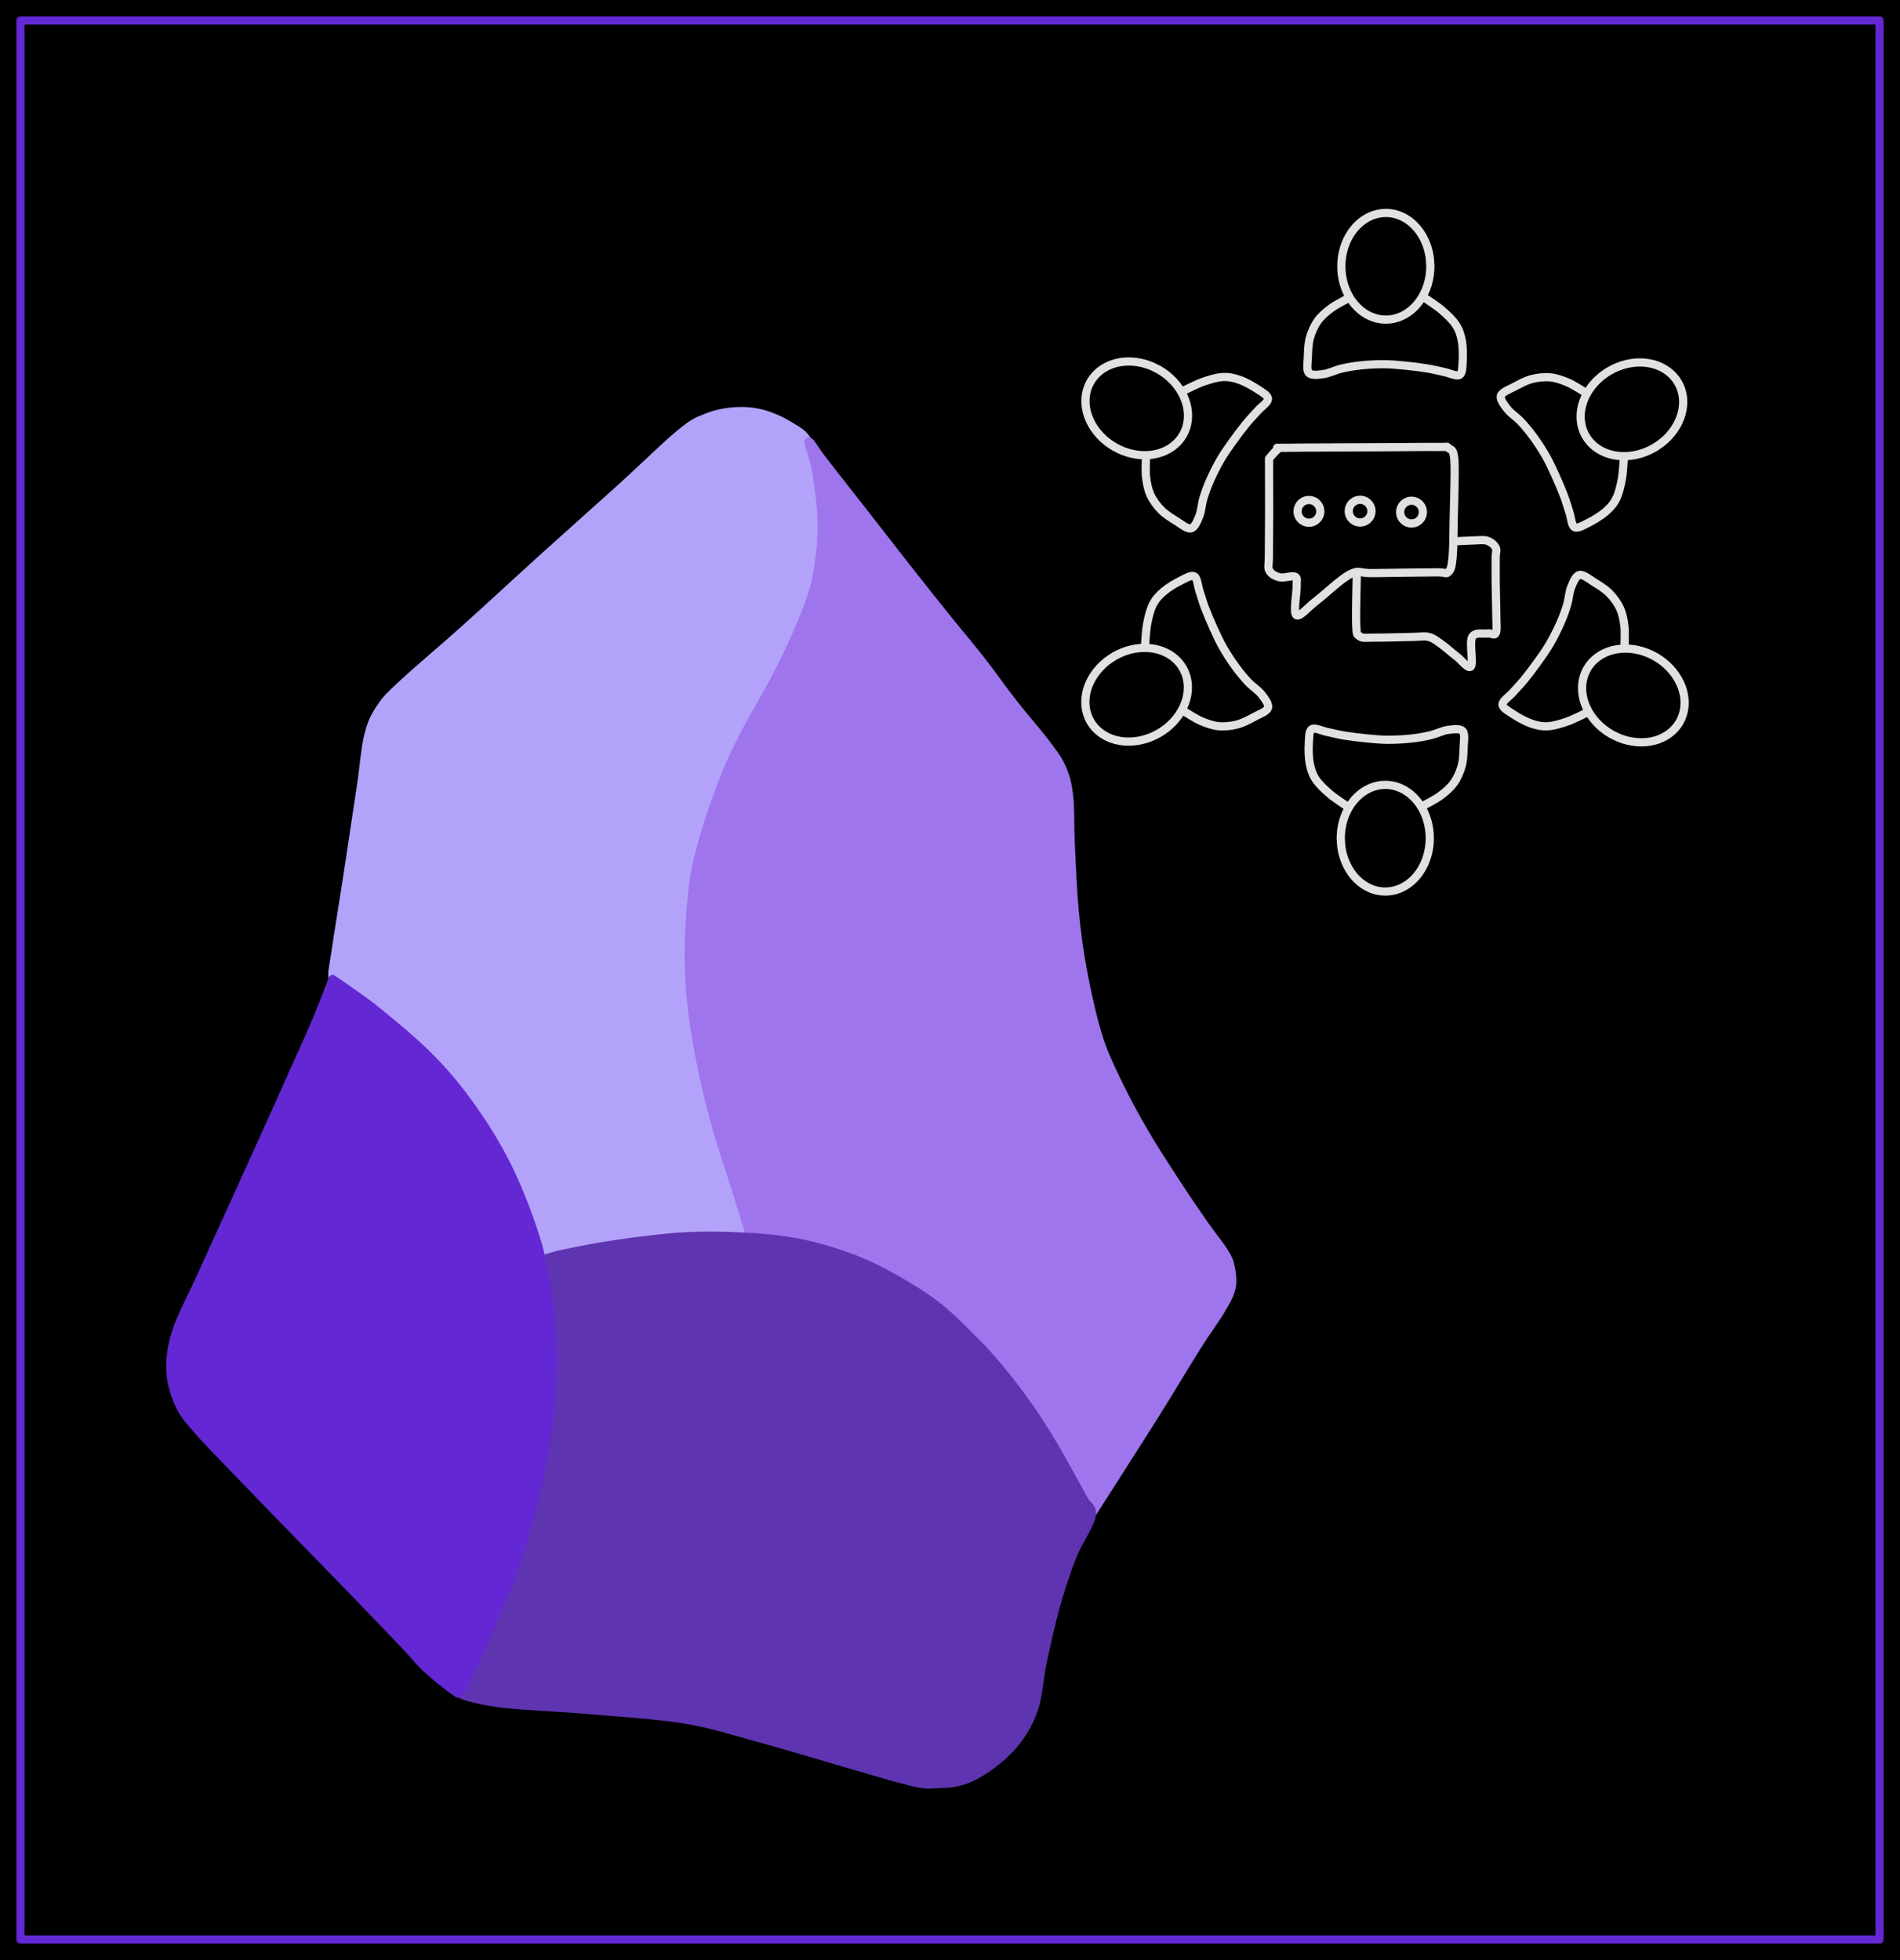 <svg version="1.1" xmlns="http://www.w3.org/2000/svg" viewBox="0 0 927.27 956.573" width="927.27" height="956.573" class="excalidraw-svg">
  <!-- svg-source:excalidraw -->
  
  <defs>
    <style class="style-fonts">
      
    </style>
    
  </defs>
  <rect x="0" y="0" width="927.27" height="956.573" fill="#000000"></rect><g stroke-linecap="round"><g transform="translate(364.039 599.555) rotate(0 -82.958 -192.496)" fill-rule="evenodd"><path d="M0 0 C-2.31 -7.76, -9.91 -32.09, -13.88 -46.58 C-17.85 -61.07, -21.47 -72.71, -23.81 -86.93 C-26.15 -101.14, -27.87 -116.99, -27.94 -131.87 C-28.01 -146.75, -27.28 -160.75, -24.24 -176.2 C-21.2 -191.64, -15.91 -209.17, -9.72 -224.54 C-3.53 -239.91, 6.42 -255.54, 12.89 -268.41 C19.36 -281.28, 25.27 -290.79, 29.08 -301.76 C32.89 -312.73, 34.79 -324.03, 35.75 -334.22 C36.71 -344.41, 35.68 -354.72, 34.84 -362.9 C33.99 -371.07, 32.91 -378.48, 30.68 -383.28 C28.46 -388.08, 25.29 -389.29, 21.49 -391.69 C17.7 -394.09, 12.47 -396.48, 7.91 -397.66 C3.36 -398.85, -1.24 -399.15, -5.85 -398.8 C-10.46 -398.45, -15.33 -397.42, -19.76 -395.57 C-24.2 -393.72, -25.59 -393.38, -32.47 -387.7 C-39.34 -382.02, -50.1 -371.38, -61.02 -361.48 C-71.94 -351.58, -85.39 -339.71, -98 -328.3 C-110.61 -316.9, -125.21 -303.34, -136.69 -293.02 C-148.18 -282.71, -159.99 -272.86, -166.9 -266.43 C-173.81 -259.99, -175.28 -258.7, -178.18 -254.4 C-181.08 -250.1, -182.64 -247.21, -184.28 -240.61 C-185.93 -234.01, -186.27 -226.63, -188.03 -214.82 C-189.79 -203.01, -192.81 -183.05, -194.85 -169.74 C-196.9 -156.43, -199.16 -142.86, -200.3 -134.97 C-201.43 -127.08, -202.21 -124.94, -201.66 -122.42 C-201.12 -119.9, -199.57 -121.73, -197.02 -119.85 C-194.46 -117.98, -191.04 -114.85, -186.32 -111.17 C-181.6 -107.48, -175 -103.3, -168.69 -97.74 C-162.38 -92.18, -154.62 -84.63, -148.47 -77.81 C-142.32 -70.98, -136.87 -64.12, -131.8 -56.78 C-126.72 -49.45, -122.31 -41.98, -118.03 -33.77 C-113.75 -25.57, -108.98 -15.48, -106.11 -7.55 C-103.25 0.38, -102.74 10.41, -100.85 13.81 C-98.95 17.21, -98.79 13.59, -94.73 12.85 C-90.67 12.11, -84.85 10.77, -76.47 9.38 C-68.09 7.99, -54.34 5.65, -44.46 4.53 C-34.57 3.41, -24.66 2.91, -17.17 2.68 C-9.68 2.44, -2.36 3.57, 0.5 3.12 C3.36 2.68, 0.08 0.52, 0 0" stroke="none" stroke-width="0" fill="#B3A2FA" fill-rule="evenodd"></path><path d="M0 0 C-2.31 -7.76, -9.91 -32.09, -13.88 -46.58 C-17.85 -61.07, -21.47 -72.71, -23.81 -86.93 C-26.15 -101.14, -27.87 -116.99, -27.94 -131.87 C-28.01 -146.75, -27.28 -160.75, -24.24 -176.2 C-21.2 -191.64, -15.91 -209.17, -9.72 -224.54 C-3.53 -239.91, 6.42 -255.54, 12.89 -268.41 C19.36 -281.28, 25.27 -290.79, 29.08 -301.76 C32.89 -312.73, 34.79 -324.03, 35.75 -334.22 C36.71 -344.41, 35.68 -354.72, 34.84 -362.9 C33.99 -371.07, 32.91 -378.48, 30.68 -383.28 C28.46 -388.08, 25.29 -389.29, 21.49 -391.69 C17.7 -394.09, 12.47 -396.48, 7.91 -397.66 C3.36 -398.85, -1.24 -399.15, -5.85 -398.8 C-10.46 -398.45, -15.33 -397.42, -19.76 -395.57 C-24.2 -393.72, -25.59 -393.38, -32.47 -387.7 C-39.34 -382.02, -50.1 -371.38, -61.02 -361.48 C-71.94 -351.58, -85.39 -339.71, -98 -328.3 C-110.61 -316.9, -125.21 -303.34, -136.69 -293.02 C-148.18 -282.71, -159.99 -272.86, -166.9 -266.43 C-173.81 -259.99, -175.28 -258.7, -178.18 -254.4 C-181.08 -250.1, -182.64 -247.21, -184.28 -240.61 C-185.93 -234.01, -186.27 -226.63, -188.03 -214.82 C-189.79 -203.01, -192.81 -183.05, -194.85 -169.74 C-196.9 -156.43, -199.16 -142.86, -200.3 -134.97 C-201.43 -127.08, -202.21 -124.94, -201.66 -122.42 C-201.12 -119.9, -199.57 -121.73, -197.02 -119.85 C-194.46 -117.98, -191.04 -114.85, -186.32 -111.17 C-181.6 -107.48, -175 -103.3, -168.69 -97.74 C-162.38 -92.18, -154.62 -84.63, -148.47 -77.81 C-142.32 -70.98, -136.87 -64.12, -131.8 -56.78 C-126.72 -49.45, -122.31 -41.98, -118.03 -33.77 C-113.75 -25.57, -108.98 -15.48, -106.11 -7.55 C-103.25 0.38, -102.74 10.41, -100.85 13.81 C-98.95 17.21, -98.79 13.59, -94.73 12.85 C-90.67 12.11, -84.85 10.77, -76.47 9.38 C-68.09 7.99, -54.34 5.65, -44.46 4.53 C-34.57 3.41, -24.66 2.91, -17.17 2.68 C-9.68 2.44, -2.36 3.57, 0.5 3.12 C3.36 2.68, 0.08 0.52, 0 0 M0 0 C-2.31 -7.76, -9.91 -32.09, -13.88 -46.58 C-17.85 -61.07, -21.47 -72.71, -23.81 -86.93 C-26.15 -101.14, -27.87 -116.99, -27.94 -131.87 C-28.01 -146.75, -27.28 -160.75, -24.24 -176.2 C-21.2 -191.64, -15.91 -209.17, -9.72 -224.54 C-3.53 -239.91, 6.42 -255.54, 12.89 -268.41 C19.36 -281.28, 25.27 -290.79, 29.08 -301.76 C32.89 -312.73, 34.79 -324.03, 35.75 -334.22 C36.71 -344.41, 35.68 -354.72, 34.84 -362.9 C33.99 -371.07, 32.91 -378.48, 30.68 -383.28 C28.46 -388.08, 25.29 -389.29, 21.49 -391.69 C17.7 -394.09, 12.47 -396.48, 7.91 -397.66 C3.36 -398.85, -1.24 -399.15, -5.85 -398.8 C-10.46 -398.45, -15.33 -397.42, -19.76 -395.57 C-24.2 -393.72, -25.59 -393.38, -32.47 -387.7 C-39.34 -382.02, -50.1 -371.38, -61.02 -361.48 C-71.94 -351.58, -85.39 -339.71, -98 -328.3 C-110.61 -316.9, -125.21 -303.34, -136.69 -293.02 C-148.18 -282.71, -159.99 -272.86, -166.9 -266.43 C-173.81 -259.99, -175.28 -258.7, -178.18 -254.4 C-181.08 -250.1, -182.64 -247.21, -184.28 -240.61 C-185.93 -234.01, -186.27 -226.63, -188.03 -214.82 C-189.79 -203.01, -192.81 -183.05, -194.85 -169.74 C-196.9 -156.43, -199.16 -142.86, -200.3 -134.97 C-201.43 -127.08, -202.21 -124.94, -201.66 -122.42 C-201.12 -119.9, -199.57 -121.73, -197.02 -119.85 C-194.46 -117.98, -191.04 -114.85, -186.32 -111.17 C-181.6 -107.48, -175 -103.3, -168.69 -97.74 C-162.38 -92.18, -154.62 -84.63, -148.47 -77.81 C-142.32 -70.98, -136.87 -64.12, -131.8 -56.78 C-126.72 -49.45, -122.31 -41.98, -118.03 -33.77 C-113.75 -25.57, -108.98 -15.48, -106.11 -7.55 C-103.25 0.38, -102.74 10.41, -100.85 13.81 C-98.95 17.21, -98.79 13.59, -94.73 12.85 C-90.67 12.11, -84.85 10.77, -76.47 9.38 C-68.09 7.99, -54.34 5.65, -44.46 4.53 C-34.57 3.41, -24.66 2.91, -17.17 2.68 C-9.68 2.44, -2.36 3.57, 0.5 3.12 C3.36 2.68, 0.08 0.52, 0 0" stroke="#B3A2FA" stroke-width="4" fill="none"></path></g></g><mask></mask><g stroke-linecap="round"><g transform="translate(533.317 738.149) rotate(0 -64.677 -261.331)" fill-rule="evenodd"><path d="M0 0 C5.05 -7.92, 21.85 -34.1, 30.28 -47.52 C38.71 -60.94, 45.24 -72.07, 50.57 -80.53 C55.91 -89, 59.44 -93.48, 62.29 -98.29 C65.14 -103.1, 66.81 -105.85, 67.66 -109.39 C68.5 -112.93, 67.94 -116.55, 67.35 -119.51 C66.77 -122.48, 66.33 -123.62, 64.15 -127.17 C61.96 -130.72, 58.27 -135.02, 54.24 -140.82 C50.22 -146.61, 44.92 -154.38, 40 -161.96 C35.08 -169.53, 29.49 -178.06, 24.74 -186.29 C19.98 -194.51, 15.17 -203.48, 11.46 -211.32 C7.74 -219.16, 5.14 -224.46, 2.43 -233.32 C-0.29 -242.18, -2.97 -254.49, -4.84 -264.47 C-6.71 -274.46, -7.82 -283.14, -8.8 -293.25 C-9.78 -303.37, -10.25 -315.75, -10.71 -325.17 C-11.17 -334.58, -10.81 -343.31, -11.57 -349.75 C-12.33 -356.2, -13.28 -359.44, -15.26 -363.85 C-17.24 -368.25, -19.54 -370.98, -23.47 -376.19 C-27.41 -381.41, -33.7 -388.5, -38.87 -395.13 C-44.05 -401.75, -49.2 -409.15, -54.5 -415.94 C-59.81 -422.73, -64.99 -428.77, -70.7 -435.87 C-76.4 -442.96, -83.07 -451.34, -88.73 -458.53 C-94.39 -465.71, -99.8 -472.72, -104.68 -478.97 C-109.56 -485.21, -113.45 -490.2, -117.99 -495.99 C-122.52 -501.79, -128.43 -509.31, -131.88 -513.76 C-135.33 -518.2, -138.15 -523.37, -138.71 -522.66 C-139.27 -521.95, -136.31 -515.97, -135.24 -509.51 C-134.17 -503.05, -132.48 -492.06, -132.29 -483.89 C-132.11 -475.71, -133.03 -467.34, -134.12 -460.46 C-135.22 -453.58, -136.49 -449.27, -138.84 -442.63 C-141.19 -435.99, -145.08 -427.41, -148.23 -420.61 C-151.39 -413.82, -154.07 -408.81, -157.78 -401.86 C-161.5 -394.91, -166.58 -386.81, -170.53 -378.91 C-174.48 -371.01, -177.87 -364.16, -181.5 -354.45 C-185.13 -344.73, -189.85 -330.63, -192.3 -320.62 C-194.75 -310.61, -195.43 -303.98, -196.21 -294.38 C-197 -284.78, -197.5 -273.78, -197.01 -263.02 C-196.52 -252.26, -195.3 -241.63, -193.29 -229.83 C-191.27 -218.03, -188.35 -205.05, -184.91 -192.22 C-181.47 -179.4, -175.67 -162.49, -172.66 -152.86 C-169.65 -143.23, -168.2 -137.47, -166.85 -134.46 C-165.49 -131.45, -169 -135.29, -164.54 -134.8 C-160.08 -134.31, -149.14 -133.64, -140.09 -131.52 C-131.04 -129.39, -119.82 -126.35, -110.23 -122.06 C-100.65 -117.76, -91.89 -112.5, -82.58 -105.75 C-73.28 -99.01, -63.25 -90.78, -54.4 -81.58 C-45.55 -72.38, -36.74 -60.82, -29.46 -50.56 C-22.18 -40.3, -15.18 -27.72, -10.72 -20.03 C-6.27 -12.34, -4.52 -7.76, -2.73 -4.43 C-0.95 -1.09, -0.46 -0.74, 0 0" stroke="none" stroke-width="0" fill="#9E75ED" fill-rule="evenodd"></path><path d="M0 0 C5.05 -7.92, 21.85 -34.1, 30.28 -47.52 C38.71 -60.94, 45.24 -72.07, 50.57 -80.53 C55.91 -89, 59.44 -93.48, 62.29 -98.29 C65.14 -103.1, 66.81 -105.85, 67.66 -109.39 C68.5 -112.93, 67.94 -116.55, 67.35 -119.51 C66.77 -122.48, 66.33 -123.62, 64.15 -127.17 C61.96 -130.72, 58.27 -135.02, 54.24 -140.82 C50.22 -146.61, 44.92 -154.38, 40 -161.96 C35.08 -169.53, 29.49 -178.06, 24.74 -186.29 C19.98 -194.51, 15.17 -203.48, 11.46 -211.32 C7.74 -219.16, 5.14 -224.46, 2.43 -233.32 C-0.29 -242.18, -2.97 -254.49, -4.84 -264.47 C-6.71 -274.46, -7.82 -283.14, -8.8 -293.25 C-9.78 -303.37, -10.25 -315.75, -10.71 -325.17 C-11.17 -334.58, -10.81 -343.31, -11.57 -349.75 C-12.33 -356.2, -13.28 -359.44, -15.26 -363.85 C-17.24 -368.25, -19.54 -370.98, -23.47 -376.19 C-27.41 -381.41, -33.7 -388.5, -38.87 -395.13 C-44.05 -401.75, -49.2 -409.15, -54.5 -415.94 C-59.81 -422.73, -64.99 -428.77, -70.7 -435.87 C-76.4 -442.96, -83.07 -451.34, -88.73 -458.53 C-94.39 -465.71, -99.8 -472.72, -104.68 -478.97 C-109.56 -485.21, -113.45 -490.2, -117.99 -495.99 C-122.52 -501.79, -128.43 -509.31, -131.88 -513.76 C-135.33 -518.2, -138.15 -523.37, -138.71 -522.66 C-139.27 -521.95, -136.31 -515.97, -135.24 -509.51 C-134.17 -503.05, -132.48 -492.06, -132.29 -483.89 C-132.11 -475.71, -133.03 -467.34, -134.12 -460.46 C-135.22 -453.58, -136.49 -449.27, -138.84 -442.63 C-141.19 -435.99, -145.08 -427.41, -148.23 -420.61 C-151.39 -413.82, -154.07 -408.81, -157.78 -401.86 C-161.5 -394.91, -166.58 -386.81, -170.53 -378.91 C-174.48 -371.01, -177.87 -364.16, -181.5 -354.45 C-185.13 -344.73, -189.85 -330.63, -192.3 -320.62 C-194.75 -310.61, -195.43 -303.98, -196.21 -294.38 C-197 -284.78, -197.5 -273.78, -197.01 -263.02 C-196.52 -252.26, -195.3 -241.63, -193.29 -229.83 C-191.27 -218.03, -188.35 -205.05, -184.91 -192.22 C-181.47 -179.4, -175.67 -162.49, -172.66 -152.86 C-169.65 -143.23, -168.2 -137.47, -166.85 -134.46 C-165.49 -131.45, -169 -135.29, -164.54 -134.8 C-160.08 -134.31, -149.14 -133.64, -140.09 -131.52 C-131.04 -129.39, -119.82 -126.35, -110.23 -122.06 C-100.65 -117.76, -91.89 -112.5, -82.58 -105.75 C-73.28 -99.01, -63.25 -90.78, -54.4 -81.58 C-45.55 -72.38, -36.74 -60.82, -29.46 -50.56 C-22.18 -40.3, -15.18 -27.72, -10.72 -20.03 C-6.27 -12.34, -4.52 -7.76, -2.73 -4.43 C-0.95 -1.09, -0.46 -0.74, 0 0 M0 0 C5.05 -7.92, 21.85 -34.1, 30.28 -47.52 C38.71 -60.94, 45.24 -72.07, 50.57 -80.53 C55.91 -89, 59.44 -93.48, 62.29 -98.29 C65.14 -103.1, 66.81 -105.85, 67.66 -109.39 C68.5 -112.93, 67.94 -116.55, 67.35 -119.51 C66.77 -122.48, 66.33 -123.62, 64.15 -127.17 C61.96 -130.72, 58.27 -135.02, 54.24 -140.82 C50.22 -146.61, 44.92 -154.38, 40 -161.96 C35.08 -169.53, 29.49 -178.06, 24.74 -186.29 C19.98 -194.51, 15.17 -203.48, 11.46 -211.32 C7.74 -219.16, 5.14 -224.46, 2.43 -233.32 C-0.29 -242.18, -2.97 -254.49, -4.84 -264.47 C-6.71 -274.46, -7.82 -283.14, -8.8 -293.25 C-9.78 -303.37, -10.25 -315.75, -10.71 -325.17 C-11.17 -334.58, -10.81 -343.31, -11.57 -349.75 C-12.33 -356.2, -13.28 -359.44, -15.26 -363.85 C-17.24 -368.25, -19.54 -370.98, -23.47 -376.19 C-27.41 -381.41, -33.7 -388.5, -38.87 -395.13 C-44.05 -401.75, -49.2 -409.15, -54.5 -415.94 C-59.81 -422.73, -64.99 -428.77, -70.7 -435.87 C-76.4 -442.96, -83.07 -451.34, -88.73 -458.53 C-94.39 -465.71, -99.8 -472.72, -104.68 -478.97 C-109.56 -485.21, -113.45 -490.2, -117.99 -495.99 C-122.52 -501.79, -128.43 -509.31, -131.88 -513.76 C-135.33 -518.2, -138.15 -523.37, -138.71 -522.66 C-139.27 -521.95, -136.31 -515.97, -135.24 -509.51 C-134.17 -503.05, -132.48 -492.06, -132.29 -483.89 C-132.11 -475.71, -133.03 -467.34, -134.12 -460.46 C-135.22 -453.58, -136.49 -449.27, -138.84 -442.63 C-141.19 -435.99, -145.08 -427.41, -148.23 -420.61 C-151.39 -413.82, -154.07 -408.81, -157.78 -401.86 C-161.5 -394.91, -166.58 -386.81, -170.53 -378.91 C-174.48 -371.01, -177.87 -364.16, -181.5 -354.45 C-185.13 -344.73, -189.85 -330.63, -192.3 -320.62 C-194.75 -310.61, -195.43 -303.98, -196.21 -294.38 C-197 -284.78, -197.5 -273.78, -197.01 -263.02 C-196.52 -252.26, -195.3 -241.63, -193.29 -229.83 C-191.27 -218.03, -188.35 -205.05, -184.91 -192.22 C-181.47 -179.4, -175.67 -162.49, -172.66 -152.86 C-169.65 -143.23, -168.2 -137.47, -166.85 -134.46 C-165.49 -131.45, -169 -135.29, -164.54 -134.8 C-160.08 -134.31, -149.14 -133.64, -140.09 -131.52 C-131.04 -129.39, -119.82 -126.35, -110.23 -122.06 C-100.65 -117.76, -91.89 -112.5, -82.58 -105.75 C-73.28 -99.01, -63.25 -90.78, -54.4 -81.58 C-45.55 -72.38, -36.74 -60.82, -29.46 -50.56 C-22.18 -40.3, -15.18 -27.72, -10.72 -20.03 C-6.27 -12.34, -4.52 -7.76, -2.73 -4.43 C-0.95 -1.09, -0.46 -0.74, 0 0" stroke="#9E75ED" stroke-width="4" fill="none"></path></g></g><mask></mask><g stroke-linecap="round"><g transform="translate(264.325 614.884) rotate(0 114.233 122.213)" fill-rule="evenodd"><path d="M0 0 C0.66 4.69, 3.24 18.2, 3.99 28.15 C4.73 38.1, 5 48.68, 4.47 59.69 C3.94 70.7, 3.48 79.94, 0.82 94.22 C-1.84 108.49, -6.59 129.75, -11.5 145.34 C-16.41 160.93, -24.55 178.15, -28.64 187.73 C-32.73 197.32, -34.15 199.05, -36.03 202.83 C-37.91 206.61, -40.06 208.65, -39.92 210.43 C-39.78 212.21, -39.03 212.43, -35.21 213.5 C-31.38 214.56, -26.56 215.79, -16.96 216.82 C-7.36 217.84, 8.01 218.4, 22.41 219.64 C36.8 220.88, 55.69 222.02, 69.41 224.25 C83.13 226.47, 92.11 229.58, 104.75 233 C117.39 236.41, 132.62 241.09, 145.25 244.72 C157.87 248.34, 172.57 252.89, 180.49 254.75 C188.42 256.6, 188.53 255.98, 192.8 255.86 C197.08 255.74, 201.68 255.59, 206.16 254.02 C210.64 252.45, 215.37 249.7, 219.7 246.44 C224.02 243.19, 228.65 239.07, 232.1 234.47 C235.55 229.87, 238.33 225.22, 240.42 218.82 C242.5 212.42, 242.81 204.4, 244.59 196.06 C246.36 187.72, 248.65 177.3, 251.04 168.78 C253.44 160.26, 256.05 152.21, 258.94 144.94 C261.83 137.66, 267.45 129.82, 268.39 125.12 C269.32 120.43, 266.57 120.67, 264.54 116.77 C262.52 112.88, 259 106.64, 256.24 101.74 C253.49 96.85, 251.3 92.73, 248.01 87.4 C244.71 82.07, 240.78 75.78, 236.46 69.75 C232.14 63.72, 226.75 56.75, 222.08 51.24 C217.42 45.72, 213.57 41.69, 208.46 36.68 C203.35 31.68, 198.15 26.2, 191.42 21.21 C184.69 16.22, 175.43 10.69, 168.06 6.75 C160.68 2.81, 154.54 0.15, 147.16 -2.42 C139.79 -4.99, 131.93 -7.18, 123.82 -8.67 C115.7 -10.17, 107.65 -10.91, 98.5 -11.37 C89.35 -11.83, 79.38 -12.05, 68.93 -11.43 C58.49 -10.82, 45.62 -9.08, 35.84 -7.66 C26.06 -6.25, 16.21 -4.23, 10.24 -2.96 C4.27 -1.68, 1.71 -0.49, 0 0" stroke="none" stroke-width="0" fill="#5E34B0" fill-rule="evenodd"></path><path d="M0 0 C0.66 4.69, 3.24 18.2, 3.99 28.15 C4.73 38.1, 5 48.68, 4.47 59.69 C3.94 70.7, 3.48 79.94, 0.82 94.22 C-1.84 108.49, -6.59 129.75, -11.5 145.34 C-16.41 160.93, -24.55 178.15, -28.64 187.73 C-32.73 197.32, -34.15 199.05, -36.03 202.83 C-37.91 206.61, -40.06 208.65, -39.92 210.43 C-39.78 212.21, -39.03 212.43, -35.21 213.5 C-31.38 214.56, -26.56 215.79, -16.96 216.82 C-7.36 217.84, 8.01 218.4, 22.41 219.64 C36.8 220.88, 55.69 222.02, 69.41 224.25 C83.13 226.47, 92.11 229.58, 104.75 233 C117.39 236.41, 132.62 241.09, 145.25 244.72 C157.87 248.34, 172.57 252.89, 180.49 254.75 C188.42 256.6, 188.53 255.98, 192.8 255.86 C197.08 255.74, 201.68 255.59, 206.16 254.02 C210.64 252.45, 215.37 249.7, 219.7 246.44 C224.02 243.19, 228.65 239.07, 232.1 234.47 C235.55 229.87, 238.33 225.22, 240.42 218.82 C242.5 212.42, 242.81 204.4, 244.59 196.06 C246.36 187.72, 248.65 177.3, 251.04 168.78 C253.44 160.26, 256.05 152.21, 258.94 144.94 C261.83 137.66, 267.45 129.82, 268.39 125.12 C269.32 120.43, 266.57 120.67, 264.54 116.77 C262.52 112.88, 259 106.64, 256.24 101.74 C253.49 96.85, 251.3 92.73, 248.01 87.4 C244.71 82.07, 240.78 75.78, 236.46 69.75 C232.14 63.72, 226.75 56.75, 222.08 51.24 C217.42 45.72, 213.57 41.69, 208.46 36.68 C203.35 31.68, 198.15 26.2, 191.42 21.21 C184.69 16.22, 175.43 10.69, 168.06 6.75 C160.68 2.81, 154.54 0.15, 147.16 -2.42 C139.79 -4.99, 131.93 -7.18, 123.82 -8.67 C115.7 -10.17, 107.65 -10.91, 98.5 -11.37 C89.35 -11.83, 79.38 -12.05, 68.93 -11.43 C58.49 -10.82, 45.62 -9.08, 35.84 -7.66 C26.06 -6.25, 16.21 -4.23, 10.24 -2.96 C4.27 -1.68, 1.71 -0.49, 0 0 M0 0 C0.66 4.69, 3.24 18.2, 3.99 28.15 C4.73 38.1, 5 48.68, 4.47 59.69 C3.94 70.7, 3.48 79.94, 0.82 94.22 C-1.84 108.49, -6.59 129.75, -11.5 145.34 C-16.41 160.93, -24.55 178.15, -28.64 187.73 C-32.73 197.32, -34.15 199.05, -36.03 202.83 C-37.91 206.61, -40.06 208.65, -39.92 210.43 C-39.78 212.21, -39.03 212.43, -35.21 213.5 C-31.38 214.56, -26.56 215.79, -16.96 216.82 C-7.36 217.84, 8.01 218.4, 22.41 219.64 C36.8 220.88, 55.69 222.02, 69.41 224.25 C83.13 226.47, 92.11 229.58, 104.75 233 C117.39 236.41, 132.62 241.09, 145.25 244.72 C157.87 248.34, 172.57 252.89, 180.49 254.75 C188.42 256.6, 188.53 255.98, 192.8 255.86 C197.08 255.74, 201.68 255.59, 206.16 254.02 C210.64 252.45, 215.37 249.7, 219.7 246.44 C224.02 243.19, 228.65 239.07, 232.1 234.47 C235.55 229.87, 238.33 225.22, 240.42 218.82 C242.5 212.42, 242.81 204.4, 244.59 196.06 C246.36 187.72, 248.65 177.3, 251.04 168.78 C253.44 160.26, 256.05 152.21, 258.94 144.94 C261.83 137.66, 267.45 129.82, 268.39 125.12 C269.32 120.43, 266.57 120.67, 264.54 116.77 C262.52 112.88, 259 106.64, 256.24 101.74 C253.49 96.85, 251.3 92.73, 248.01 87.4 C244.71 82.07, 240.78 75.78, 236.46 69.75 C232.14 63.72, 226.75 56.75, 222.08 51.24 C217.42 45.72, 213.57 41.69, 208.46 36.68 C203.35 31.68, 198.15 26.2, 191.42 21.21 C184.69 16.22, 175.43 10.69, 168.06 6.75 C160.68 2.81, 154.54 0.15, 147.16 -2.42 C139.79 -4.99, 131.93 -7.18, 123.82 -8.67 C115.7 -10.17, 107.65 -10.91, 98.5 -11.37 C89.35 -11.83, 79.38 -12.05, 68.93 -11.43 C58.49 -10.82, 45.62 -9.08, 35.84 -7.66 C26.06 -6.25, 16.21 -4.23, 10.24 -2.96 C4.27 -1.68, 1.71 -0.49, 0 0" stroke="#5E34B0" stroke-width="4" fill="none"></path></g></g><mask></mask><g stroke-linecap="round"><g transform="translate(162.34 477.84) rotate(0 14.219 173.749)" fill-rule="evenodd"><path d="M0 0 C3.59 2.58, 13.52 9.01, 21.54 15.48 C29.55 21.95, 40.37 30.92, 48.11 38.8 C55.85 46.68, 61.84 54.09, 67.98 62.74 C74.12 71.39, 79.95 80.71, 84.95 90.7 C89.95 100.68, 94.75 112.87, 97.96 122.64 C101.18 132.42, 102.63 138.6, 104.24 149.34 C105.85 160.08, 107.78 173.47, 107.62 187.07 C107.46 200.67, 105.95 215.6, 103.27 230.94 C100.58 246.29, 95.8 265.08, 91.49 279.14 C87.19 293.2, 81.41 305.64, 77.43 315.3 C73.45 324.96, 70.13 331.76, 67.61 337.13 C65.09 342.49, 63.72 345.8, 62.31 347.5 C60.9 349.2, 61.93 349.16, 59.18 347.33 C56.42 345.49, 49.9 340.32, 45.78 336.47 C41.66 332.63, 40.62 330.77, 34.45 324.28 C28.28 317.79, 17.13 306.2, 8.75 297.53 C0.37 288.87, -6.74 281.64, -15.84 272.27 C-24.94 262.9, -37.37 250.18, -45.86 241.33 C-54.35 232.47, -61.9 224.86, -66.78 219.15 C-71.66 213.45, -73.09 211.75, -75.15 207.09 C-77.22 202.43, -78.98 197, -79.18 191.18 C-79.39 185.37, -78.82 179.72, -76.4 172.19 C-73.99 164.66, -69.62 156.88, -64.7 146.01 C-59.79 135.14, -52.62 119.52, -46.91 106.95 C-41.2 94.38, -35.58 81.95, -30.45 70.59 C-25.33 59.22, -20 47.36, -16.17 38.76 C-12.34 30.16, -10.17 25.47, -7.47 19.01 C-4.78 12.55, -1.25 3.17, 0 0" stroke="none" stroke-width="0" fill="#6327D3" fill-rule="evenodd"></path><path d="M0 0 C3.59 2.58, 13.52 9.01, 21.54 15.48 C29.55 21.95, 40.37 30.92, 48.11 38.8 C55.85 46.68, 61.84 54.09, 67.98 62.74 C74.12 71.39, 79.95 80.71, 84.95 90.7 C89.95 100.68, 94.75 112.87, 97.96 122.64 C101.18 132.42, 102.63 138.6, 104.24 149.34 C105.85 160.08, 107.78 173.47, 107.62 187.07 C107.46 200.67, 105.95 215.6, 103.27 230.94 C100.58 246.29, 95.8 265.08, 91.49 279.14 C87.19 293.2, 81.41 305.64, 77.43 315.3 C73.45 324.96, 70.13 331.76, 67.61 337.13 C65.09 342.49, 63.72 345.8, 62.31 347.5 C60.9 349.2, 61.93 349.16, 59.18 347.33 C56.42 345.49, 49.9 340.32, 45.78 336.47 C41.66 332.63, 40.62 330.77, 34.45 324.28 C28.28 317.79, 17.13 306.2, 8.75 297.53 C0.37 288.87, -6.74 281.64, -15.84 272.27 C-24.94 262.9, -37.37 250.18, -45.86 241.33 C-54.35 232.47, -61.9 224.86, -66.78 219.15 C-71.66 213.45, -73.09 211.75, -75.15 207.09 C-77.22 202.43, -78.98 197, -79.18 191.18 C-79.39 185.37, -78.82 179.72, -76.4 172.19 C-73.99 164.66, -69.62 156.88, -64.7 146.01 C-59.79 135.14, -52.62 119.52, -46.91 106.95 C-41.2 94.38, -35.58 81.95, -30.45 70.59 C-25.33 59.22, -20 47.36, -16.17 38.76 C-12.34 30.16, -10.17 25.47, -7.47 19.01 C-4.78 12.55, -1.25 3.17, 0 0 M0 0 C3.59 2.58, 13.52 9.01, 21.54 15.48 C29.55 21.95, 40.37 30.92, 48.11 38.8 C55.85 46.68, 61.84 54.09, 67.98 62.74 C74.12 71.39, 79.95 80.71, 84.95 90.7 C89.95 100.68, 94.75 112.87, 97.96 122.64 C101.18 132.42, 102.63 138.6, 104.24 149.34 C105.85 160.08, 107.78 173.47, 107.62 187.07 C107.46 200.67, 105.95 215.6, 103.27 230.94 C100.58 246.29, 95.8 265.08, 91.49 279.14 C87.19 293.2, 81.41 305.64, 77.43 315.3 C73.45 324.96, 70.13 331.76, 67.61 337.13 C65.09 342.49, 63.72 345.8, 62.31 347.5 C60.9 349.2, 61.93 349.16, 59.18 347.33 C56.42 345.49, 49.9 340.32, 45.78 336.47 C41.66 332.63, 40.62 330.77, 34.45 324.28 C28.28 317.79, 17.13 306.2, 8.75 297.53 C0.37 288.87, -6.74 281.64, -15.84 272.27 C-24.94 262.9, -37.37 250.18, -45.86 241.33 C-54.35 232.47, -61.9 224.86, -66.78 219.15 C-71.66 213.45, -73.09 211.75, -75.15 207.09 C-77.22 202.43, -78.98 197, -79.18 191.18 C-79.39 185.37, -78.82 179.72, -76.4 172.19 C-73.99 164.66, -69.62 156.88, -64.7 146.01 C-59.79 135.14, -52.62 119.52, -46.91 106.95 C-41.2 94.38, -35.58 81.95, -30.45 70.59 C-25.33 59.22, -20 47.36, -16.17 38.76 C-12.34 30.16, -10.17 25.47, -7.47 19.01 C-4.78 12.55, -1.25 3.17, 0 0" stroke="#6327D3" stroke-width="4" fill="none"></path></g></g><mask></mask><g stroke-linecap="round"><g transform="translate(619.346 223.816) rotate(0 45.18 35.363)"><path d="M0 0 C0.01 4.55, 0.06 19.37, 0.05 27.29 C0.03 35.21, -0.1 42.96, -0.09 47.52 C-0.07 52.08, -0.75 52.91, 0.13 54.64 C1.01 56.38, 3.11 57.44, 5.2 57.94 C7.3 58.44, 11.33 56.92, 12.71 57.64 C14.09 58.36, 13.37 59.13, 13.47 62.26 C13.57 65.38, 11.7 75.22, 13.32 76.4 C14.94 77.58, 18.79 72.66, 23.19 69.32 C27.59 65.98, 35.15 58.6, 39.72 56.36 C44.3 54.13, 43.74 56.03, 50.62 55.89 C57.5 55.75, 74.87 55.6, 81.02 55.51 C87.17 55.42, 86.08 56.63, 87.51 55.37 C88.94 54.11, 89.16 52.19, 89.59 47.95 C90.02 43.72, 89.95 37.81, 90.1 29.95 C90.24 22.09, 90.87 6.62, 90.45 0.77 C90.02 -5.07, 88.82 -4.05, 87.56 -5.13 C86.31 -6.2, 88.19 -5.6, 82.91 -5.67 C77.63 -5.74, 68.24 -5.61, 55.89 -5.55 C43.53 -5.48, 17.35 -5.42, 8.78 -5.28 C0.22 -5.15, 5.98 -5.61, 4.52 -4.73 C3.05 -3.85, 0.75 -0.79, 0 0 M0 0 C0.01 4.55, 0.06 19.37, 0.05 27.29 C0.03 35.21, -0.1 42.96, -0.09 47.52 C-0.07 52.08, -0.75 52.91, 0.13 54.64 C1.01 56.38, 3.11 57.44, 5.2 57.94 C7.3 58.44, 11.33 56.92, 12.71 57.64 C14.09 58.36, 13.37 59.13, 13.47 62.26 C13.57 65.38, 11.7 75.22, 13.32 76.4 C14.94 77.58, 18.79 72.66, 23.19 69.32 C27.59 65.98, 35.15 58.6, 39.72 56.36 C44.3 54.13, 43.74 56.03, 50.62 55.89 C57.5 55.75, 74.87 55.6, 81.02 55.51 C87.17 55.42, 86.08 56.63, 87.51 55.37 C88.94 54.11, 89.16 52.19, 89.59 47.95 C90.02 43.72, 89.95 37.81, 90.1 29.95 C90.24 22.09, 90.87 6.62, 90.45 0.77 C90.02 -5.07, 88.82 -4.05, 87.56 -5.13 C86.31 -6.2, 88.19 -5.6, 82.91 -5.67 C77.63 -5.74, 68.24 -5.61, 55.89 -5.55 C43.53 -5.48, 17.35 -5.42, 8.78 -5.28 C0.22 -5.15, 5.98 -5.61, 4.52 -4.73 C3.05 -3.85, 0.75 -0.79, 0 0" stroke="#E1E1E1" stroke-width="4" fill="none"></path></g></g><mask></mask><g stroke-linecap="round"><g transform="translate(662.195 279.423) rotate(0 33.866 15.091)"><path d="M0 0 C-0.05 4.23, -0.56 20.2, -0.32 25.39 C-0.08 30.59, -0.08 30.11, 1.43 31.17 C2.93 32.24, 4.47 31.73, 8.7 31.78 C12.94 31.82, 22.46 31.5, 26.85 31.44 C31.24 31.38, 32.66 30.86, 35.05 31.44 C37.43 32.02, 38.9 33.35, 41.18 34.93 C43.45 36.52, 46.29 39.13, 48.7 40.95 C51.12 42.77, 54.43 47.39, 55.68 45.83 C56.93 44.26, 54.87 34.24, 56.22 31.56 C57.57 28.88, 61.86 30.08, 63.78 29.74 C65.71 29.41, 67.08 31.12, 67.8 29.57 C68.51 28.02, 68.06 24.55, 68.05 20.45 C68.04 16.35, 67.81 9.57, 67.76 4.97 C67.71 0.37, 67.75 -4.29, 67.75 -7.15 C67.75 -10.01, 68.45 -10.78, 67.75 -12.18 C67.05 -13.58, 65.38 -14.96, 63.54 -15.54 C61.71 -16.11, 59.29 -15.69, 56.73 -15.65 C54.18 -15.6, 49.62 -15.31, 48.2 -15.25 M0 0 C-0.05 4.23, -0.56 20.2, -0.32 25.39 C-0.08 30.59, -0.08 30.11, 1.43 31.17 C2.93 32.24, 4.47 31.73, 8.7 31.78 C12.94 31.82, 22.46 31.5, 26.85 31.44 C31.24 31.38, 32.66 30.86, 35.05 31.44 C37.43 32.02, 38.9 33.35, 41.18 34.93 C43.45 36.52, 46.29 39.13, 48.7 40.95 C51.12 42.77, 54.43 47.39, 55.68 45.83 C56.93 44.26, 54.87 34.24, 56.22 31.56 C57.57 28.88, 61.86 30.08, 63.78 29.74 C65.71 29.41, 67.08 31.12, 67.8 29.57 C68.51 28.02, 68.06 24.55, 68.05 20.45 C68.04 16.35, 67.81 9.57, 67.76 4.97 C67.71 0.37, 67.75 -4.29, 67.75 -7.15 C67.75 -10.01, 68.45 -10.78, 67.75 -12.18 C67.05 -13.58, 65.38 -14.96, 63.54 -15.54 C61.71 -16.11, 59.29 -15.69, 56.73 -15.65 C54.18 -15.6, 49.62 -15.31, 48.2 -15.25" stroke="#E1E1E1" stroke-width="4" fill="none"></path></g></g><mask></mask><g stroke-linecap="round" transform="translate(633.262 244.014) rotate(0 5.552 5.552)"><path d="M11.1 5.55 C11.1 5.87, 11.08 6.2, 11.02 6.52 C10.96 6.83, 10.88 7.15, 10.77 7.45 C10.66 7.75, 10.52 8.05, 10.36 8.33 C10.2 8.61, 10.01 8.87, 9.8 9.12 C9.6 9.37, 9.37 9.6, 9.12 9.8 C8.87 10.01, 8.61 10.2, 8.33 10.36 C8.05 10.52, 7.75 10.66, 7.45 10.77 C7.15 10.88, 6.83 10.96, 6.52 11.02 C6.2 11.08, 5.87 11.1, 5.55 11.1 C5.23 11.1, 4.9 11.08, 4.59 11.02 C4.27 10.96, 3.95 10.88, 3.65 10.77 C3.35 10.66, 3.05 10.52, 2.78 10.36 C2.5 10.2, 2.23 10.01, 1.98 9.8 C1.74 9.6, 1.51 9.37, 1.3 9.12 C1.09 8.87, 0.9 8.61, 0.74 8.33 C0.58 8.05, 0.44 7.75, 0.33 7.45 C0.22 7.15, 0.14 6.83, 0.08 6.52 C0.03 6.2, 0 5.87, 0 5.55 C0 5.23, 0.03 4.9, 0.08 4.59 C0.14 4.27, 0.22 3.95, 0.33 3.65 C0.44 3.35, 0.58 3.05, 0.74 2.78 C0.9 2.5, 1.09 2.23, 1.3 1.98 C1.51 1.74, 1.74 1.51, 1.98 1.3 C2.23 1.09, 2.5 0.9, 2.78 0.74 C3.05 0.58, 3.35 0.44, 3.65 0.33 C3.95 0.22, 4.27 0.14, 4.59 0.08 C4.9 0.03, 5.23 0, 5.55 0 C5.87 0, 6.2 0.03, 6.52 0.08 C6.83 0.14, 7.15 0.22, 7.45 0.33 C7.75 0.44, 8.05 0.58, 8.33 0.74 C8.61 0.9, 8.87 1.09, 9.12 1.3 C9.37 1.51, 9.6 1.74, 9.8 1.98 C10.01 2.23, 10.2 2.5, 10.36 2.78 C10.52 3.05, 10.66 3.35, 10.77 3.65 C10.88 3.95, 10.96 4.27, 11.02 4.59 C11.08 4.9, 11.09 5.39, 11.1 5.55 C11.12 5.71, 11.12 5.39, 11.1 5.55" stroke="#E1E1E1" stroke-width="4" fill="none"></path></g><g stroke-linecap="round" transform="translate(658.231 243.908) rotate(0 5.552 5.552)"><path d="M11.1 5.55 C11.1 5.87, 11.08 6.2, 11.02 6.52 C10.96 6.83, 10.88 7.15, 10.77 7.45 C10.66 7.75, 10.52 8.05, 10.36 8.33 C10.2 8.61, 10.01 8.87, 9.8 9.12 C9.6 9.37, 9.37 9.6, 9.12 9.8 C8.87 10.01, 8.61 10.2, 8.33 10.36 C8.05 10.52, 7.75 10.66, 7.45 10.77 C7.15 10.88, 6.83 10.96, 6.52 11.02 C6.2 11.08, 5.87 11.1, 5.55 11.1 C5.23 11.1, 4.9 11.08, 4.59 11.02 C4.27 10.96, 3.95 10.88, 3.65 10.77 C3.35 10.66, 3.05 10.52, 2.78 10.36 C2.5 10.2, 2.23 10.01, 1.98 9.8 C1.74 9.6, 1.51 9.37, 1.3 9.12 C1.09 8.87, 0.9 8.61, 0.74 8.33 C0.58 8.05, 0.44 7.75, 0.33 7.45 C0.22 7.15, 0.14 6.83, 0.08 6.52 C0.03 6.2, 0 5.87, 0 5.55 C0 5.23, 0.03 4.9, 0.08 4.59 C0.14 4.27, 0.22 3.95, 0.33 3.65 C0.44 3.35, 0.58 3.05, 0.74 2.78 C0.9 2.5, 1.09 2.23, 1.3 1.98 C1.51 1.74, 1.74 1.51, 1.98 1.3 C2.23 1.09, 2.5 0.9, 2.78 0.74 C3.05 0.58, 3.35 0.44, 3.65 0.33 C3.95 0.22, 4.27 0.14, 4.59 0.08 C4.9 0.03, 5.23 0, 5.55 0 C5.87 0, 6.2 0.03, 6.52 0.08 C6.83 0.14, 7.15 0.22, 7.45 0.33 C7.75 0.44, 8.05 0.58, 8.33 0.74 C8.61 0.9, 8.87 1.09, 9.12 1.3 C9.37 1.51, 9.6 1.74, 9.8 1.98 C10.01 2.23, 10.2 2.5, 10.36 2.78 C10.52 3.05, 10.66 3.35, 10.77 3.65 C10.88 3.95, 10.96 4.27, 11.02 4.59 C11.08 4.9, 11.09 5.39, 11.1 5.55 C11.12 5.71, 11.12 5.39, 11.1 5.55" stroke="#E1E1E1" stroke-width="4" fill="none"></path></g><g stroke-linecap="round" transform="translate(683.321 244.379) rotate(0 5.552 5.552)"><path d="M11.1 5.55 C11.1 5.87, 11.08 6.2, 11.02 6.52 C10.96 6.83, 10.88 7.15, 10.77 7.45 C10.66 7.75, 10.52 8.05, 10.36 8.33 C10.2 8.61, 10.01 8.87, 9.8 9.12 C9.6 9.37, 9.37 9.6, 9.12 9.8 C8.87 10.01, 8.61 10.2, 8.33 10.36 C8.05 10.52, 7.75 10.66, 7.45 10.77 C7.15 10.88, 6.83 10.96, 6.52 11.02 C6.2 11.08, 5.87 11.1, 5.55 11.1 C5.23 11.1, 4.9 11.08, 4.59 11.02 C4.27 10.96, 3.95 10.88, 3.65 10.77 C3.35 10.66, 3.05 10.52, 2.78 10.36 C2.5 10.2, 2.23 10.01, 1.98 9.8 C1.74 9.6, 1.51 9.37, 1.3 9.12 C1.09 8.87, 0.9 8.61, 0.74 8.33 C0.58 8.05, 0.44 7.75, 0.33 7.45 C0.22 7.15, 0.14 6.83, 0.08 6.52 C0.03 6.2, 0 5.87, 0 5.55 C0 5.23, 0.03 4.9, 0.08 4.59 C0.14 4.27, 0.22 3.95, 0.33 3.65 C0.44 3.35, 0.58 3.05, 0.74 2.78 C0.9 2.5, 1.09 2.23, 1.3 1.98 C1.51 1.74, 1.74 1.51, 1.98 1.3 C2.23 1.09, 2.5 0.9, 2.78 0.74 C3.05 0.58, 3.35 0.44, 3.65 0.33 C3.95 0.22, 4.27 0.14, 4.59 0.08 C4.9 0.03, 5.23 0, 5.55 0 C5.87 0, 6.2 0.03, 6.52 0.08 C6.83 0.14, 7.15 0.22, 7.45 0.33 C7.75 0.44, 8.05 0.58, 8.33 0.74 C8.61 0.9, 8.87 1.09, 9.12 1.3 C9.37 1.51, 9.6 1.74, 9.8 1.98 C10.01 2.23, 10.2 2.5, 10.36 2.78 C10.52 3.05, 10.66 3.35, 10.77 3.65 C10.88 3.95, 10.96 4.27, 11.02 4.59 C11.08 4.9, 11.09 5.39, 11.1 5.55 C11.12 5.71, 11.12 5.39, 11.1 5.55" stroke="#E1E1E1" stroke-width="4" fill="none"></path></g><g stroke-linecap="round" transform="translate(654.616 103.917) rotate(0 21.723 26.041)"><path d="M43.45 26.04 C43.45 27.55, 43.33 29.08, 43.12 30.56 C42.9 32.05, 42.57 33.53, 42.14 34.95 C41.71 36.36, 41.16 37.76, 40.53 39.06 C39.91 40.37, 39.17 41.62, 38.36 42.78 C37.55 43.93, 36.65 45.02, 35.69 45.99 C34.72 46.96, 33.67 47.84, 32.58 48.59 C31.49 49.35, 30.33 50, 29.15 50.51 C27.97 51.03, 26.73 51.42, 25.49 51.69 C24.26 51.95, 22.98 52.08, 21.72 52.08 C20.47 52.08, 19.19 51.95, 17.95 51.69 C16.71 51.42, 15.47 51.03, 14.29 50.51 C13.11 50, 11.95 49.35, 10.86 48.59 C9.77 47.84, 8.72 46.96, 7.76 45.99 C6.8 45.02, 5.89 43.93, 5.08 42.78 C4.27 41.62, 3.54 40.37, 2.91 39.06 C2.28 37.76, 1.74 36.36, 1.31 34.95 C0.88 33.53, 0.55 32.05, 0.33 30.56 C0.11 29.08, 0 27.55, 0 26.04 C0 24.53, 0.11 23, 0.33 21.52 C0.55 20.03, 0.88 18.55, 1.31 17.13 C1.74 15.72, 2.28 14.33, 2.91 13.02 C3.54 11.72, 4.27 10.46, 5.08 9.3 C5.89 8.15, 6.8 7.06, 7.76 6.09 C8.72 5.12, 9.77 4.24, 10.86 3.49 C11.95 2.74, 13.11 2.09, 14.29 1.57 C15.47 1.05, 16.71 0.66, 17.95 0.4 C19.19 0.13, 20.47 0, 21.72 0 C22.98 0, 24.26 0.13, 25.49 0.4 C26.73 0.66, 27.97 1.05, 29.15 1.57 C30.33 2.09, 31.49 2.74, 32.58 3.49 C33.67 4.24, 34.72 5.12, 35.69 6.09 C36.65 7.06, 37.55 8.15, 38.36 9.3 C39.17 10.46, 39.91 11.72, 40.53 13.02 C41.16 14.33, 41.71 15.72, 42.14 17.13 C42.57 18.55, 42.9 20.03, 43.12 21.52 C43.33 23, 43.39 25.29, 43.45 26.04 C43.5 26.79, 43.5 25.29, 43.45 26.04" stroke="#E1E1E1" stroke-width="4" fill="none"></path></g><g stroke-linecap="round"><g transform="translate(657.83 145.655) rotate(0 18.243 18.432)"><path d="M0 0 C-1.37 0.8, -5.75 2.95, -8.21 4.78 C-10.66 6.61, -13 8.57, -14.73 10.98 C-16.45 13.39, -17.76 16.35, -18.56 19.24 C-19.36 22.13, -19.45 25.46, -19.53 28.31 C-19.61 31.16, -20.34 34.9, -19.05 36.33 C-17.77 37.77, -14.46 37.24, -11.83 36.9 C-9.21 36.55, -6.28 34.98, -3.29 34.28 C-0.3 33.58, 2.72 33.05, 6.13 32.69 C9.54 32.32, 13.58 32.08, 17.17 32.09 C20.76 32.1, 24.07 32.41, 27.66 32.76 C31.24 33.1, 35.46 33.62, 38.69 34.15 C41.91 34.67, 44.39 35.38, 47.02 35.9 C49.66 36.43, 52.98 38.2, 54.48 37.3 C55.98 36.4, 55.83 33.28, 56.01 30.5 C56.2 27.72, 56.13 23.56, 55.58 20.62 C55.02 17.68, 54.29 15.34, 52.66 12.85 C51.04 10.37, 48.39 7.91, 45.82 5.7 C43.25 3.48, 38.67 0.59, 37.24 -0.43 M0 0 C-1.37 0.8, -5.75 2.95, -8.21 4.78 C-10.66 6.61, -13 8.57, -14.73 10.98 C-16.45 13.39, -17.76 16.35, -18.56 19.24 C-19.36 22.13, -19.45 25.46, -19.53 28.31 C-19.61 31.16, -20.34 34.9, -19.05 36.33 C-17.77 37.77, -14.46 37.24, -11.83 36.9 C-9.21 36.55, -6.28 34.98, -3.29 34.28 C-0.3 33.58, 2.72 33.05, 6.13 32.69 C9.54 32.32, 13.58 32.08, 17.17 32.09 C20.76 32.1, 24.07 32.41, 27.66 32.76 C31.24 33.1, 35.46 33.62, 38.69 34.15 C41.91 34.67, 44.39 35.38, 47.02 35.9 C49.66 36.43, 52.98 38.2, 54.48 37.3 C55.98 36.4, 55.83 33.28, 56.01 30.5 C56.2 27.72, 56.13 23.56, 55.58 20.62 C55.02 17.68, 54.29 15.34, 52.66 12.85 C51.04 10.37, 48.39 7.91, 45.82 5.7 C43.25 3.48, 38.67 0.59, 37.24 -0.43" stroke="#E1E1E1" stroke-width="4" fill="none"></path></g></g><mask></mask><g stroke-linecap="round" transform="translate(533.05 173.256) rotate(300 21.723 26.041)"><path d="M43.45 26.04 C43.45 27.55, 43.33 29.08, 43.12 30.56 C42.9 32.05, 42.57 33.53, 42.14 34.95 C41.71 36.36, 41.16 37.76, 40.53 39.06 C39.91 40.37, 39.17 41.62, 38.36 42.78 C37.55 43.93, 36.65 45.02, 35.69 45.99 C34.72 46.96, 33.67 47.84, 32.58 48.59 C31.49 49.35, 30.33 50, 29.15 50.51 C27.97 51.03, 26.73 51.42, 25.49 51.69 C24.26 51.95, 22.98 52.08, 21.72 52.08 C20.47 52.08, 19.19 51.95, 17.95 51.69 C16.71 51.42, 15.47 51.03, 14.29 50.51 C13.11 50, 11.95 49.35, 10.86 48.59 C9.77 47.84, 8.72 46.96, 7.76 45.99 C6.8 45.02, 5.89 43.93, 5.08 42.78 C4.27 41.62, 3.54 40.37, 2.91 39.06 C2.28 37.76, 1.74 36.36, 1.31 34.95 C0.88 33.53, 0.55 32.05, 0.33 30.56 C0.11 29.08, 0 27.55, 0 26.04 C0 24.53, 0.11 23, 0.33 21.52 C0.55 20.03, 0.88 18.55, 1.31 17.13 C1.74 15.72, 2.28 14.33, 2.91 13.02 C3.54 11.72, 4.27 10.46, 5.08 9.3 C5.89 8.15, 6.8 7.06, 7.76 6.09 C8.72 5.12, 9.77 4.24, 10.86 3.49 C11.95 2.74, 13.11 2.09, 14.29 1.57 C15.47 1.05, 16.71 0.66, 17.95 0.4 C19.19 0.13, 20.47 0, 21.72 0 C22.98 0, 24.26 0.13, 25.49 0.4 C26.73 0.66, 27.97 1.05, 29.15 1.57 C30.33 2.09, 31.49 2.74, 32.58 3.49 C33.67 4.24, 34.72 5.12, 35.69 6.09 C36.65 7.06, 37.55 8.15, 38.36 9.3 C39.17 10.46, 39.91 11.72, 40.53 13.02 C41.16 14.33, 41.71 15.72, 42.14 17.13 C42.57 18.55, 42.9 20.03, 43.12 21.52 C43.33 23, 43.39 25.29, 43.45 26.04 C43.5 26.79, 43.5 25.29, 43.45 26.04" stroke="#E1E1E1" stroke-width="4" fill="none"></path></g><g stroke-linecap="round"><g transform="translate(566.109 198.177) rotate(300 18.243 18.432)"><path d="M0 0 C-1.37 0.8, -5.75 2.95, -8.21 4.78 C-10.66 6.61, -13 8.57, -14.73 10.98 C-16.45 13.39, -17.76 16.35, -18.56 19.24 C-19.36 22.13, -19.45 25.46, -19.53 28.31 C-19.61 31.16, -20.34 34.9, -19.05 36.33 C-17.77 37.77, -14.46 37.24, -11.83 36.9 C-9.21 36.55, -6.28 34.98, -3.29 34.28 C-0.3 33.58, 2.72 33.05, 6.13 32.69 C9.54 32.32, 13.58 32.08, 17.17 32.09 C20.76 32.1, 24.07 32.41, 27.66 32.76 C31.24 33.1, 35.46 33.62, 38.69 34.15 C41.91 34.67, 44.39 35.38, 47.02 35.9 C49.66 36.43, 52.98 38.2, 54.48 37.3 C55.98 36.4, 55.83 33.28, 56.01 30.5 C56.2 27.72, 56.13 23.56, 55.58 20.62 C55.02 17.68, 54.29 15.34, 52.66 12.85 C51.04 10.37, 48.39 7.91, 45.82 5.7 C43.25 3.48, 38.67 0.59, 37.24 -0.43 M0 0 C-1.37 0.8, -5.75 2.95, -8.21 4.78 C-10.66 6.61, -13 8.57, -14.73 10.98 C-16.45 13.39, -17.76 16.35, -18.56 19.24 C-19.36 22.13, -19.45 25.46, -19.53 28.31 C-19.61 31.16, -20.34 34.9, -19.05 36.33 C-17.77 37.77, -14.46 37.24, -11.83 36.9 C-9.21 36.55, -6.28 34.98, -3.29 34.28 C-0.3 33.58, 2.72 33.05, 6.13 32.69 C9.54 32.32, 13.58 32.08, 17.17 32.09 C20.76 32.1, 24.07 32.41, 27.66 32.76 C31.24 33.1, 35.46 33.62, 38.69 34.15 C41.91 34.67, 44.39 35.38, 47.02 35.9 C49.66 36.43, 52.98 38.2, 54.48 37.3 C55.98 36.4, 55.83 33.28, 56.01 30.5 C56.2 27.72, 56.13 23.56, 55.58 20.62 C55.02 17.68, 54.29 15.34, 52.66 12.85 C51.04 10.37, 48.39 7.91, 45.82 5.7 C43.25 3.48, 38.67 0.59, 37.24 -0.43" stroke="#E1E1E1" stroke-width="4" fill="none"></path></g></g><mask></mask><g stroke-linecap="round" transform="translate(532.987 313.025) rotate(240 21.723 26.041)"><path d="M43.45 26.04 C43.45 27.55, 43.33 29.08, 43.12 30.56 C42.9 32.05, 42.57 33.53, 42.14 34.95 C41.71 36.36, 41.16 37.76, 40.53 39.06 C39.91 40.37, 39.17 41.62, 38.36 42.78 C37.55 43.93, 36.65 45.02, 35.69 45.99 C34.72 46.96, 33.67 47.84, 32.58 48.59 C31.49 49.35, 30.33 50, 29.15 50.51 C27.97 51.03, 26.73 51.42, 25.49 51.69 C24.26 51.95, 22.98 52.08, 21.72 52.08 C20.47 52.08, 19.19 51.95, 17.95 51.69 C16.71 51.42, 15.47 51.03, 14.29 50.51 C13.11 50, 11.95 49.35, 10.86 48.59 C9.77 47.84, 8.72 46.96, 7.76 45.99 C6.8 45.02, 5.89 43.93, 5.08 42.78 C4.27 41.62, 3.54 40.37, 2.91 39.06 C2.28 37.76, 1.74 36.36, 1.31 34.95 C0.88 33.53, 0.55 32.05, 0.33 30.56 C0.11 29.08, 0 27.55, 0 26.04 C0 24.53, 0.11 23, 0.33 21.52 C0.55 20.03, 0.88 18.55, 1.31 17.13 C1.74 15.72, 2.28 14.33, 2.91 13.02 C3.54 11.72, 4.27 10.46, 5.08 9.3 C5.89 8.15, 6.8 7.06, 7.76 6.09 C8.72 5.12, 9.77 4.24, 10.86 3.49 C11.95 2.74, 13.11 2.09, 14.29 1.57 C15.47 1.05, 16.71 0.66, 17.95 0.4 C19.19 0.13, 20.47 0, 21.72 0 C22.98 0, 24.26 0.13, 25.49 0.4 C26.73 0.66, 27.97 1.05, 29.15 1.57 C30.33 2.09, 31.49 2.74, 32.58 3.49 C33.67 4.24, 34.72 5.12, 35.69 6.09 C36.65 7.06, 37.55 8.15, 38.36 9.3 C39.17 10.46, 39.91 11.72, 40.53 13.02 C41.16 14.33, 41.71 15.72, 42.14 17.13 C42.57 18.55, 42.9 20.03, 43.12 21.52 C43.33 23, 43.39 25.29, 43.45 26.04 C43.5 26.79, 43.5 25.29, 43.45 26.04" stroke="#E1E1E1" stroke-width="4" fill="none"></path></g><g stroke-linecap="round"><g transform="translate(566.405 303.693) rotate(240 18.243 18.432)"><path d="M0 0 C-1.37 0.8, -5.75 2.95, -8.21 4.78 C-10.66 6.61, -13 8.57, -14.73 10.98 C-16.45 13.39, -17.76 16.35, -18.56 19.24 C-19.36 22.13, -19.45 25.46, -19.53 28.31 C-19.61 31.16, -20.34 34.9, -19.05 36.33 C-17.77 37.77, -14.46 37.24, -11.83 36.9 C-9.21 36.55, -6.28 34.98, -3.29 34.28 C-0.3 33.58, 2.72 33.05, 6.13 32.69 C9.54 32.32, 13.58 32.08, 17.17 32.09 C20.76 32.1, 24.07 32.41, 27.66 32.76 C31.24 33.1, 35.46 33.62, 38.69 34.15 C41.91 34.67, 44.39 35.38, 47.02 35.9 C49.66 36.43, 52.98 38.2, 54.48 37.3 C55.98 36.4, 55.83 33.28, 56.01 30.5 C56.2 27.72, 56.13 23.56, 55.58 20.62 C55.02 17.68, 54.29 15.34, 52.66 12.85 C51.04 10.37, 48.39 7.91, 45.82 5.7 C43.25 3.48, 38.67 0.59, 37.24 -0.43 M0 0 C-1.37 0.8, -5.75 2.95, -8.21 4.78 C-10.66 6.61, -13 8.57, -14.73 10.98 C-16.45 13.39, -17.76 16.35, -18.56 19.24 C-19.36 22.13, -19.45 25.46, -19.53 28.31 C-19.61 31.16, -20.34 34.9, -19.05 36.33 C-17.77 37.77, -14.46 37.24, -11.83 36.9 C-9.21 36.55, -6.28 34.98, -3.29 34.28 C-0.3 33.58, 2.72 33.05, 6.13 32.69 C9.54 32.32, 13.58 32.08, 17.17 32.09 C20.76 32.1, 24.07 32.41, 27.66 32.76 C31.24 33.1, 35.46 33.62, 38.69 34.15 C41.91 34.67, 44.39 35.38, 47.02 35.9 C49.66 36.43, 52.98 38.2, 54.48 37.3 C55.98 36.4, 55.83 33.28, 56.01 30.5 C56.2 27.72, 56.13 23.56, 55.58 20.62 C55.02 17.68, 54.29 15.34, 52.66 12.85 C51.04 10.37, 48.39 7.91, 45.82 5.7 C43.25 3.48, 38.67 0.59, 37.24 -0.43" stroke="#E1E1E1" stroke-width="4" fill="none"></path></g></g><mask></mask><g stroke-linecap="round" transform="translate(654.342 383.044) rotate(180 21.723 26.041)"><path d="M43.45 26.04 C43.45 27.55, 43.33 29.08, 43.12 30.56 C42.9 32.05, 42.57 33.53, 42.14 34.95 C41.71 36.36, 41.16 37.76, 40.53 39.06 C39.91 40.37, 39.17 41.62, 38.36 42.78 C37.55 43.93, 36.65 45.02, 35.69 45.99 C34.72 46.96, 33.67 47.84, 32.58 48.59 C31.49 49.35, 30.33 50, 29.15 50.51 C27.97 51.03, 26.73 51.42, 25.49 51.69 C24.26 51.95, 22.98 52.08, 21.72 52.08 C20.47 52.08, 19.19 51.95, 17.95 51.69 C16.71 51.42, 15.47 51.03, 14.29 50.51 C13.11 50, 11.95 49.35, 10.86 48.59 C9.77 47.84, 8.72 46.96, 7.76 45.99 C6.8 45.02, 5.89 43.93, 5.08 42.78 C4.27 41.62, 3.54 40.37, 2.91 39.06 C2.28 37.76, 1.74 36.36, 1.31 34.95 C0.88 33.53, 0.55 32.05, 0.33 30.56 C0.11 29.08, 0 27.55, 0 26.04 C0 24.53, 0.11 23, 0.33 21.52 C0.55 20.03, 0.88 18.55, 1.31 17.13 C1.74 15.72, 2.28 14.33, 2.91 13.02 C3.54 11.72, 4.27 10.46, 5.08 9.3 C5.89 8.15, 6.8 7.06, 7.76 6.09 C8.72 5.12, 9.77 4.24, 10.86 3.49 C11.95 2.74, 13.11 2.09, 14.29 1.57 C15.47 1.05, 16.71 0.66, 17.95 0.4 C19.19 0.13, 20.47 0, 21.72 0 C22.98 0, 24.26 0.13, 25.49 0.4 C26.73 0.66, 27.97 1.05, 29.15 1.57 C30.33 2.09, 31.49 2.74, 32.58 3.49 C33.67 4.24, 34.72 5.12, 35.69 6.09 C36.65 7.06, 37.55 8.15, 38.36 9.3 C39.17 10.46, 39.91 11.72, 40.53 13.02 C41.16 14.33, 41.71 15.72, 42.14 17.13 C42.57 18.55, 42.9 20.03, 43.12 21.52 C43.33 23, 43.39 25.29, 43.45 26.04 C43.5 26.79, 43.5 25.29, 43.45 26.04" stroke="#E1E1E1" stroke-width="4" fill="none"></path></g><g stroke-linecap="round"><g transform="translate(658.275 356.274) rotate(180 18.243 18.432)"><path d="M0 0 C-1.37 0.8, -5.75 2.95, -8.21 4.78 C-10.66 6.61, -13 8.57, -14.73 10.98 C-16.45 13.39, -17.76 16.35, -18.56 19.24 C-19.36 22.13, -19.45 25.46, -19.53 28.31 C-19.61 31.16, -20.34 34.9, -19.05 36.33 C-17.77 37.77, -14.46 37.24, -11.83 36.9 C-9.21 36.55, -6.28 34.98, -3.29 34.28 C-0.3 33.58, 2.72 33.05, 6.13 32.69 C9.54 32.32, 13.58 32.08, 17.17 32.09 C20.76 32.1, 24.07 32.41, 27.66 32.76 C31.24 33.1, 35.46 33.62, 38.69 34.15 C41.91 34.67, 44.39 35.38, 47.02 35.9 C49.66 36.43, 52.98 38.2, 54.48 37.3 C55.98 36.4, 55.83 33.28, 56.01 30.5 C56.2 27.72, 56.13 23.56, 55.58 20.62 C55.02 17.68, 54.29 15.34, 52.66 12.85 C51.04 10.37, 48.39 7.91, 45.82 5.7 C43.25 3.48, 38.67 0.59, 37.24 -0.43 M0 0 C-1.37 0.8, -5.75 2.95, -8.21 4.78 C-10.66 6.61, -13 8.57, -14.73 10.98 C-16.45 13.39, -17.76 16.35, -18.56 19.24 C-19.36 22.13, -19.45 25.46, -19.53 28.31 C-19.61 31.16, -20.34 34.9, -19.05 36.33 C-17.77 37.77, -14.46 37.24, -11.83 36.9 C-9.21 36.55, -6.28 34.98, -3.29 34.28 C-0.3 33.58, 2.72 33.05, 6.13 32.69 C9.54 32.32, 13.58 32.08, 17.17 32.09 C20.76 32.1, 24.07 32.41, 27.66 32.76 C31.24 33.1, 35.46 33.62, 38.69 34.15 C41.91 34.67, 44.39 35.38, 47.02 35.9 C49.66 36.43, 52.98 38.2, 54.48 37.3 C55.98 36.4, 55.83 33.28, 56.01 30.5 C56.2 27.72, 56.13 23.56, 55.58 20.62 C55.02 17.68, 54.29 15.34, 52.66 12.85 C51.04 10.37, 48.39 7.91, 45.82 5.7 C43.25 3.48, 38.67 0.59, 37.24 -0.43" stroke="#E1E1E1" stroke-width="4" fill="none"></path></g></g><mask></mask><g stroke-linecap="round" transform="translate(775.411 313.374) rotate(120 21.723 26.041)"><path d="M43.45 26.04 C43.45 27.55, 43.33 29.08, 43.12 30.56 C42.9 32.05, 42.57 33.53, 42.14 34.95 C41.71 36.36, 41.16 37.76, 40.53 39.06 C39.91 40.37, 39.17 41.62, 38.36 42.78 C37.55 43.93, 36.65 45.02, 35.69 45.99 C34.72 46.96, 33.67 47.84, 32.58 48.59 C31.49 49.35, 30.33 50, 29.15 50.51 C27.97 51.03, 26.73 51.42, 25.49 51.69 C24.26 51.95, 22.98 52.08, 21.72 52.08 C20.47 52.08, 19.19 51.95, 17.95 51.69 C16.71 51.42, 15.47 51.03, 14.29 50.51 C13.11 50, 11.95 49.35, 10.86 48.59 C9.77 47.84, 8.72 46.96, 7.76 45.99 C6.8 45.02, 5.89 43.93, 5.08 42.78 C4.27 41.62, 3.54 40.37, 2.91 39.06 C2.28 37.76, 1.74 36.36, 1.31 34.95 C0.88 33.53, 0.55 32.05, 0.33 30.56 C0.11 29.08, 0 27.55, 0 26.04 C0 24.53, 0.11 23, 0.33 21.52 C0.55 20.03, 0.88 18.55, 1.31 17.13 C1.74 15.72, 2.28 14.33, 2.91 13.02 C3.54 11.72, 4.27 10.46, 5.08 9.3 C5.89 8.15, 6.8 7.06, 7.76 6.09 C8.72 5.12, 9.77 4.24, 10.86 3.49 C11.95 2.74, 13.11 2.09, 14.29 1.57 C15.47 1.05, 16.71 0.66, 17.95 0.4 C19.19 0.13, 20.47 0, 21.72 0 C22.98 0, 24.26 0.13, 25.49 0.4 C26.73 0.66, 27.97 1.05, 29.15 1.57 C30.33 2.09, 31.49 2.74, 32.58 3.49 C33.67 4.24, 34.72 5.12, 35.69 6.09 C36.65 7.06, 37.55 8.15, 38.36 9.3 C39.17 10.46, 39.91 11.72, 40.53 13.02 C41.16 14.33, 41.71 15.72, 42.14 17.13 C42.57 18.55, 42.9 20.03, 43.12 21.52 C43.33 23, 43.39 25.29, 43.45 26.04 C43.5 26.79, 43.5 25.29, 43.45 26.04" stroke="#E1E1E1" stroke-width="4" fill="none"></path></g><g stroke-linecap="round"><g transform="translate(749.498 303.42) rotate(120 18.243 18.432)"><path d="M0 0 C-1.37 0.8, -5.75 2.95, -8.21 4.78 C-10.66 6.61, -13 8.57, -14.73 10.98 C-16.45 13.39, -17.76 16.35, -18.56 19.24 C-19.36 22.13, -19.45 25.46, -19.53 28.31 C-19.61 31.16, -20.34 34.9, -19.05 36.33 C-17.77 37.77, -14.46 37.24, -11.83 36.9 C-9.21 36.55, -6.28 34.98, -3.29 34.28 C-0.3 33.58, 2.72 33.05, 6.13 32.69 C9.54 32.32, 13.58 32.08, 17.17 32.09 C20.76 32.1, 24.07 32.41, 27.66 32.76 C31.24 33.1, 35.46 33.62, 38.69 34.15 C41.91 34.67, 44.39 35.38, 47.02 35.9 C49.66 36.43, 52.98 38.2, 54.48 37.3 C55.98 36.4, 55.83 33.28, 56.01 30.5 C56.2 27.72, 56.13 23.56, 55.58 20.62 C55.02 17.68, 54.29 15.34, 52.66 12.85 C51.04 10.37, 48.39 7.91, 45.82 5.7 C43.25 3.48, 38.67 0.59, 37.24 -0.43 M0 0 C-1.37 0.8, -5.75 2.95, -8.21 4.78 C-10.66 6.61, -13 8.57, -14.73 10.98 C-16.45 13.39, -17.76 16.35, -18.56 19.24 C-19.36 22.13, -19.45 25.46, -19.53 28.31 C-19.61 31.16, -20.34 34.9, -19.05 36.33 C-17.77 37.77, -14.46 37.24, -11.83 36.9 C-9.21 36.55, -6.28 34.98, -3.29 34.28 C-0.3 33.58, 2.72 33.05, 6.13 32.69 C9.54 32.32, 13.58 32.08, 17.17 32.09 C20.76 32.1, 24.07 32.41, 27.66 32.76 C31.24 33.1, 35.46 33.62, 38.69 34.15 C41.91 34.67, 44.39 35.38, 47.02 35.9 C49.66 36.43, 52.98 38.2, 54.48 37.3 C55.98 36.4, 55.83 33.28, 56.01 30.5 C56.2 27.72, 56.13 23.56, 55.58 20.62 C55.02 17.68, 54.29 15.34, 52.66 12.85 C51.04 10.37, 48.39 7.91, 45.82 5.7 C43.25 3.48, 38.67 0.59, 37.24 -0.43" stroke="#E1E1E1" stroke-width="4" fill="none"></path></g></g><mask></mask><g stroke-linecap="round" transform="translate(774.708 173.722) rotate(60 21.723 26.041)"><path d="M43.45 26.04 C43.45 27.55, 43.33 29.08, 43.12 30.56 C42.9 32.05, 42.57 33.53, 42.14 34.95 C41.71 36.36, 41.16 37.76, 40.53 39.06 C39.91 40.37, 39.17 41.62, 38.36 42.78 C37.55 43.93, 36.65 45.02, 35.69 45.99 C34.72 46.96, 33.67 47.84, 32.58 48.59 C31.49 49.35, 30.33 50, 29.15 50.51 C27.97 51.03, 26.73 51.42, 25.49 51.69 C24.26 51.95, 22.98 52.08, 21.72 52.08 C20.47 52.08, 19.19 51.95, 17.95 51.69 C16.71 51.42, 15.47 51.03, 14.29 50.51 C13.11 50, 11.95 49.35, 10.86 48.59 C9.77 47.84, 8.72 46.96, 7.76 45.99 C6.8 45.02, 5.89 43.93, 5.08 42.78 C4.27 41.62, 3.54 40.37, 2.91 39.06 C2.28 37.76, 1.74 36.36, 1.31 34.95 C0.88 33.53, 0.55 32.05, 0.33 30.56 C0.11 29.08, 0 27.55, 0 26.04 C0 24.53, 0.11 23, 0.33 21.52 C0.55 20.03, 0.88 18.55, 1.31 17.13 C1.74 15.72, 2.28 14.33, 2.91 13.02 C3.54 11.72, 4.27 10.46, 5.08 9.3 C5.89 8.15, 6.8 7.06, 7.76 6.09 C8.72 5.12, 9.77 4.24, 10.86 3.49 C11.95 2.74, 13.11 2.09, 14.29 1.57 C15.47 1.05, 16.71 0.66, 17.95 0.4 C19.19 0.13, 20.47 0, 21.72 0 C22.98 0, 24.26 0.13, 25.49 0.4 C26.73 0.66, 27.97 1.05, 29.15 1.57 C30.33 2.09, 31.49 2.74, 32.58 3.49 C33.67 4.24, 34.72 5.12, 35.69 6.09 C36.65 7.06, 37.55 8.15, 38.36 9.3 C39.17 10.46, 39.91 11.72, 40.53 13.02 C41.16 14.33, 41.71 15.72, 42.14 17.13 C42.57 18.55, 42.9 20.03, 43.12 21.52 C43.33 23, 43.39 25.29, 43.45 26.04 C43.5 26.79, 43.5 25.29, 43.45 26.04" stroke="#E1E1E1" stroke-width="4" fill="none"></path></g><g stroke-linecap="round"><g transform="translate(748.437 198.022) rotate(60 18.243 18.432)"><path d="M0 0 C-1.37 0.8, -5.75 2.95, -8.21 4.78 C-10.66 6.61, -13 8.57, -14.73 10.98 C-16.45 13.39, -17.76 16.35, -18.56 19.24 C-19.36 22.13, -19.45 25.46, -19.53 28.31 C-19.61 31.16, -20.34 34.9, -19.05 36.33 C-17.77 37.77, -14.46 37.24, -11.83 36.9 C-9.21 36.55, -6.28 34.98, -3.29 34.28 C-0.3 33.58, 2.72 33.05, 6.13 32.69 C9.54 32.32, 13.58 32.08, 17.17 32.09 C20.76 32.1, 24.07 32.41, 27.66 32.76 C31.24 33.1, 35.46 33.62, 38.69 34.15 C41.91 34.67, 44.39 35.38, 47.02 35.9 C49.66 36.43, 52.98 38.2, 54.48 37.3 C55.98 36.4, 55.83 33.28, 56.01 30.5 C56.2 27.72, 56.13 23.56, 55.58 20.62 C55.02 17.68, 54.29 15.34, 52.66 12.85 C51.04 10.37, 48.39 7.91, 45.82 5.7 C43.25 3.48, 38.67 0.59, 37.24 -0.43 M0 0 C-1.37 0.8, -5.75 2.95, -8.21 4.78 C-10.66 6.61, -13 8.57, -14.73 10.98 C-16.45 13.39, -17.76 16.35, -18.56 19.24 C-19.36 22.13, -19.45 25.46, -19.53 28.31 C-19.61 31.16, -20.34 34.9, -19.05 36.33 C-17.77 37.77, -14.46 37.24, -11.83 36.9 C-9.21 36.55, -6.28 34.98, -3.29 34.28 C-0.3 33.58, 2.72 33.05, 6.13 32.69 C9.54 32.32, 13.58 32.08, 17.17 32.09 C20.76 32.1, 24.07 32.41, 27.66 32.76 C31.24 33.1, 35.46 33.62, 38.69 34.15 C41.91 34.67, 44.39 35.38, 47.02 35.9 C49.66 36.43, 52.98 38.2, 54.48 37.3 C55.98 36.4, 55.83 33.28, 56.01 30.5 C56.2 27.72, 56.13 23.56, 55.58 20.62 C55.02 17.68, 54.29 15.34, 52.66 12.85 C51.04 10.37, 48.39 7.91, 45.82 5.7 C43.25 3.48, 38.67 0.59, 37.24 -0.43" stroke="#E1E1E1" stroke-width="4" fill="none"></path></g></g><mask></mask><g stroke-linecap="round" transform="translate(10 10) rotate(0 453.635 468.286)"><path d="M0 0 C287.79 0, 575.58 0, 907.27 0 M0 0 C251.06 0, 502.13 0, 907.27 0 M907.27 0 C907.27 232.99, 907.27 465.98, 907.27 936.57 M907.27 0 C907.27 246.67, 907.27 493.34, 907.27 936.57 M907.27 936.57 C582.49 936.57, 257.71 936.57, 0 936.57 M907.27 936.57 C676.64 936.57, 446.01 936.57, 0 936.57 M0 936.57 C0 568.76, 0 200.95, 0 0 M0 936.57 C0 691.01, 0 445.44, 0 0" stroke="#6327D3" stroke-width="4" fill="none"></path></g></svg>